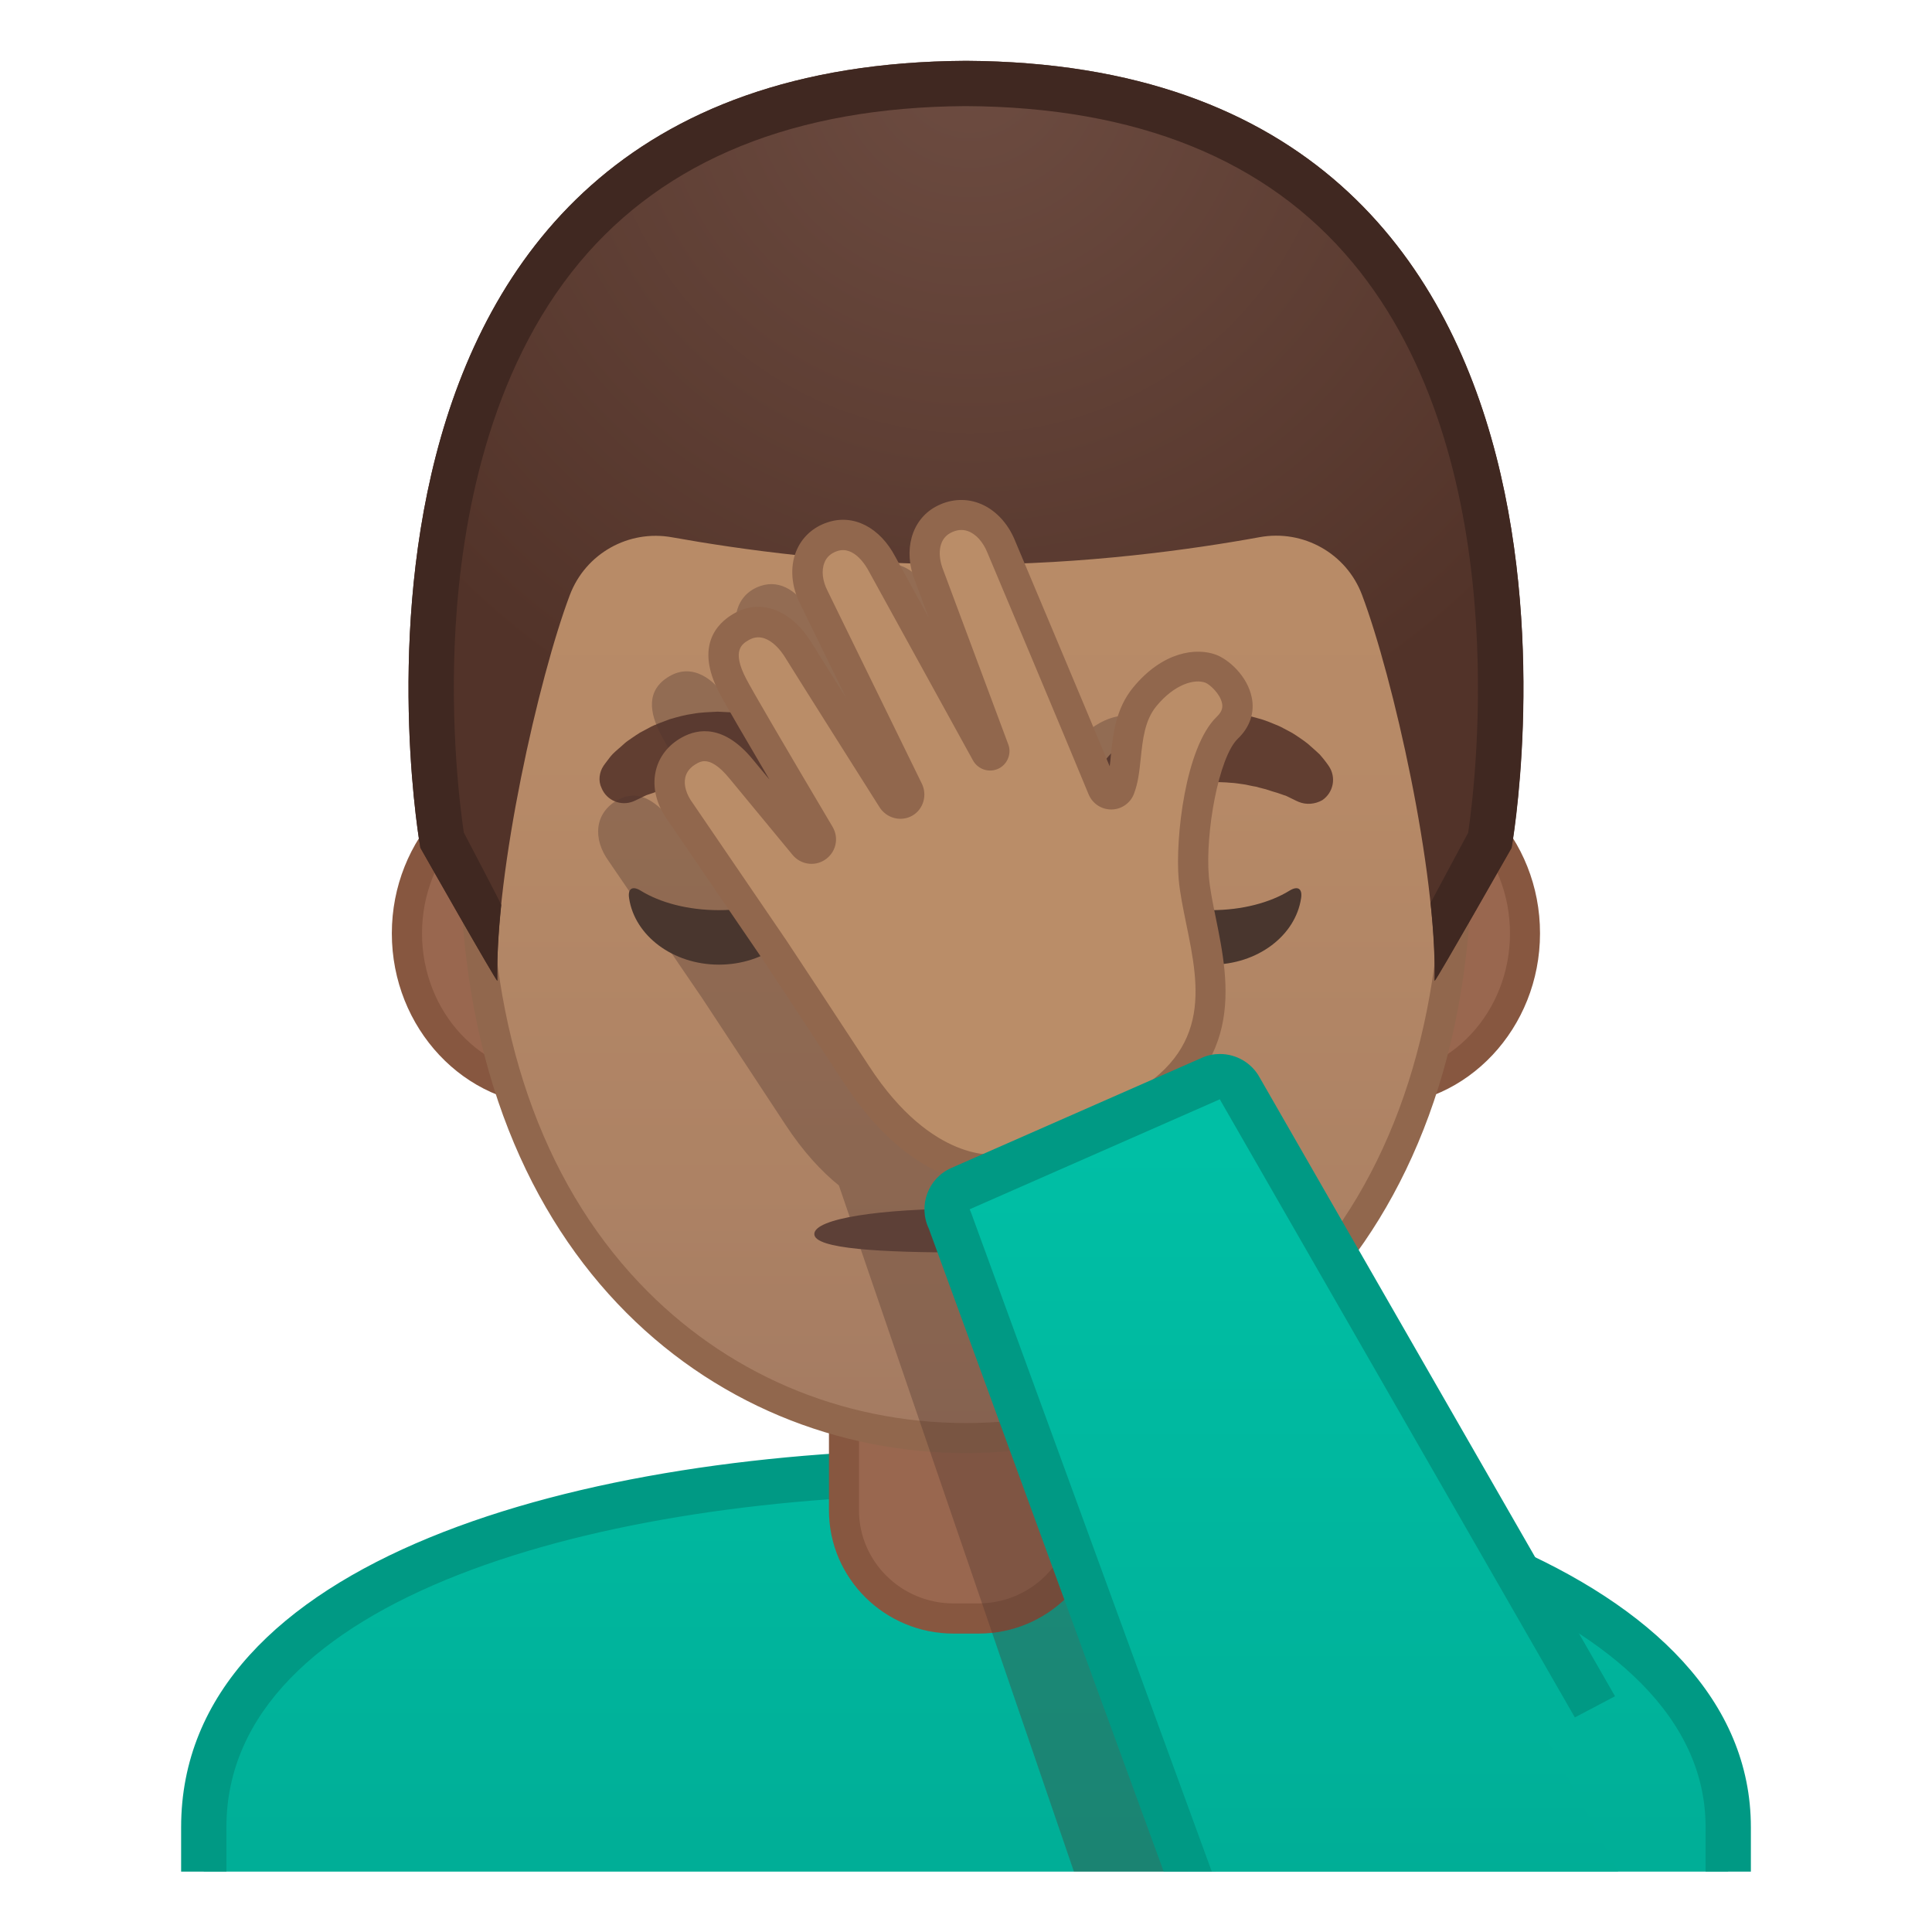 <svg width="100%" height="100%" viewBox="0 0 128 128" style="enable-background:new 0 0 128 128;" xmlns="http://www.w3.org/2000/svg" xmlns:xlink="http://www.w3.org/1999/xlink">
  <g>
    <defs>
      <rect id="SVGID_1_" height="120" width="120" x="4" y="4"/>
    </defs>
    <clipPath id="SVGID_2_">
      <use style="overflow:visible;" xlink:href="#SVGID_1_"/>
    </clipPath>
    <g id="XMLID_17_" style="clip-path:url(#SVGID_2_);">
      <linearGradient id="SVGID_3_" gradientUnits="userSpaceOnUse" x1="64" x2="64" y1="77.943" y2="130.306">
        <stop offset="0" style="stop-color:#00BFA5"/>
        <stop offset="0.705" style="stop-color:#00B29A"/>
        <stop offset="1" style="stop-color:#00AB94"/>
      </linearGradient>
      <path d="M13.5,130.5v-9.44c0-16.23,25.36-23.53,50.5-23.56h0.13c25.03,0,50.36,8.09,50.36,23.56 v9.44H13.5z" style="fill:url(#SVGID_3_);"/>
      <path d="M64.13,99c12.9,0,25.42,2.19,34.36,6c6.62,2.83,14.51,7.91,14.51,16.05V129H15v-7.94 c0-15.2,24.61-22.03,49-22.06L64.13,99 M64.13,96c-0.05,0-0.09,0-0.13,0c-25.49,0.03-52,7.28-52,25.06V132h104v-10.94 C116,104.3,89.74,96,64.13,96L64.13,96z" style="fill:#009984;"/>
    </g>
    <g id="XMLID_15_" style="clip-path:url(#SVGID_2_);">
      <path d="M63.17,107.23c-4,0-7.26-3.22-7.26-7.17v-8.98h16.16v8.98c0,3.96-3.25,7.17-7.26,7.17H63.17z" style="fill:#99674F;"/>
      <path d="M71.08,92.08v7.98c0,3.4-2.81,6.17-6.26,6.17h-1.65c-3.45,0-6.26-2.77-6.26-6.17v-7.98H64H71.08 M73.08,90.08H64h-9.08v9.98c0,4.51,3.7,8.17,8.26,8.17h1.65c4.56,0,8.26-3.66,8.26-8.17V90.08L73.08,90.08z" style="fill:#875740;"/>
    </g>
    <g style="clip-path:url(#SVGID_2_);">
      <path d="M36.67,72.26c-5.36,0-9.71-4.67-9.71-10.41c0-5.74,4.36-10.41,9.71-10.41h54.65 c5.36,0,9.71,4.67,9.71,10.41c0,5.74-4.36,10.41-9.71,10.41H36.67z" style="fill:#99674F;"/>
      <path d="M91.33,52.43c4.8,0,8.71,4.22,8.71,9.41s-3.91,9.41-8.71,9.41h-7.37H44.04h-7.37 c-4.8,0-8.71-4.22-8.71-9.41s3.91-9.41,8.71-9.41h7.37h39.91H91.33 M91.33,50.43h-7.37H44.04h-7.37 c-5.89,0-10.71,5.14-10.71,11.41c0,6.28,4.82,11.41,10.71,11.41h7.37h39.91h7.37c5.89,0,10.71-5.14,10.71-11.41 C102.04,55.57,97.22,50.43,91.33,50.43L91.33,50.43z" style="fill:#875740;"/>
    </g>
    <g style="clip-path:url(#SVGID_2_);">
      <linearGradient id="SVGID_4_" gradientUnits="userSpaceOnUse" x1="64" x2="64" y1="94.592" y2="12.826">
        <stop offset="0" style="stop-color:#A47B62"/>
        <stop offset="0.191" style="stop-color:#AD8264"/>
        <stop offset="0.551" style="stop-color:#B78A67"/>
        <stop offset="1" style="stop-color:#BA8D68"/>
      </linearGradient>
      <path d="M64,95.27c-15.66,0-32.52-12.14-32.52-38.81c0-12.38,3.56-23.79,10.02-32.13 c6.05-7.8,14.25-12.27,22.5-12.27s16.45,4.47,22.5,12.27c6.46,8.34,10.02,19.75,10.02,32.13c0,12.09-3.51,22.19-10.14,29.21 C80.52,91.86,72.57,95.27,64,95.27z" style="fill:url(#SVGID_4_);"/>
      <path d="M64,13.07L64,13.07c7.94,0,15.85,4.33,21.71,11.88c6.33,8.16,9.81,19.35,9.81,31.52 c0,11.83-3.41,21.7-9.87,28.52c-5.67,5.99-13.36,9.29-21.65,9.29c-8.29,0-15.98-3.3-21.65-9.29c-6.46-6.82-9.87-16.69-9.87-28.52 c0-12.16,3.49-23.35,9.81-31.52C48.15,17.4,56.06,13.07,64,13.07 M64,11.07L64,11.07L64,11.07c-17.4,0-33.52,18.61-33.52,45.39 c0,26.64,16.61,39.81,33.52,39.81S97.52,83.1,97.52,56.46C97.52,29.68,81.4,11.07,64,11.07L64,11.07z" style="fill:#91674D;"/>
    </g>
    <g style="clip-path:url(#SVGID_2_);">
      <g>
        <path d="M39.99,50.73c0,0,0.13-0.19,0.38-0.51c0.07-0.08,0.12-0.16,0.22-0.26 c0.11-0.11,0.23-0.22,0.37-0.34c0.14-0.12,0.28-0.24,0.43-0.38c0.15-0.13,0.31-0.23,0.48-0.35c0.17-0.11,0.34-0.24,0.53-0.35 c0.19-0.1,0.4-0.21,0.6-0.32c0.21-0.12,0.43-0.21,0.66-0.3c0.23-0.09,0.47-0.18,0.71-0.27c0.49-0.14,1-0.29,1.54-0.36 c0.53-0.1,1.08-0.11,1.63-0.14c0.55,0.03,1.09,0.03,1.63,0.14c0.53,0.07,1.05,0.22,1.54,0.36c0.24,0.08,0.48,0.17,0.71,0.27 c0.23,0.09,0.45,0.18,0.66,0.3c0.21,0.11,0.41,0.22,0.6,0.32c0.19,0.11,0.36,0.24,0.53,0.35c0.17,0.12,0.33,0.22,0.47,0.34 c0.14,0.12,0.27,0.24,0.4,0.35c0.12,0.11,0.24,0.21,0.34,0.31c0.1,0.1,0.18,0.21,0.26,0.29c0.31,0.36,0.46,0.57,0.46,0.57 c0.51,0.7,0.35,1.69-0.36,2.19c-0.43,0.31-0.96,0.37-1.43,0.21l-0.29-0.1c0,0-0.19-0.07-0.49-0.2 c-0.08-0.03-0.15-0.07-0.25-0.11c-0.1-0.03-0.19-0.07-0.3-0.11c-0.21-0.08-0.44-0.17-0.7-0.25c-0.13-0.04-0.26-0.09-0.4-0.13 c-0.14-0.03-0.28-0.07-0.43-0.11c-0.07-0.02-0.15-0.04-0.22-0.06c-0.08-0.01-0.15-0.03-0.23-0.04c-0.16-0.03-0.31-0.07-0.47-0.1 c-0.33-0.04-0.66-0.11-1-0.12c-0.34-0.04-0.69-0.03-1.03-0.05c-0.35,0.02-0.7,0.01-1.03,0.05c-0.34,0.02-0.67,0.09-1,0.12 c-0.16,0.03-0.31,0.07-0.47,0.1c-0.08,0.01-0.16,0.03-0.23,0.04c-0.07,0.02-0.15,0.04-0.22,0.06c-0.15,0.04-0.29,0.07-0.43,0.11 c-0.14,0.04-0.27,0.09-0.4,0.13c-0.13,0.04-0.25,0.08-0.37,0.11c-0.1,0.04-0.2,0.07-0.29,0.1c-0.09,0.03-0.18,0.06-0.27,0.09 c-0.1,0.04-0.2,0.1-0.29,0.14c-0.36,0.18-0.57,0.27-0.57,0.27c-0.83,0.34-1.77-0.05-2.11-0.87 C39.62,51.74,39.7,51.16,39.99,50.73z" style="fill:#613E31;"/>
        <path d="M86.05,53.13c0,0-0.22-0.09-0.57-0.27c-0.09-0.04-0.19-0.1-0.29-0.14 c-0.09-0.02-0.18-0.06-0.27-0.09c-0.09-0.03-0.19-0.07-0.29-0.1c-0.12-0.04-0.24-0.07-0.37-0.11c-0.13-0.04-0.26-0.09-0.4-0.13 c-0.14-0.04-0.28-0.07-0.43-0.11c-0.07-0.02-0.15-0.04-0.22-0.06c-0.08-0.01-0.15-0.03-0.23-0.04c-0.16-0.03-0.31-0.07-0.47-0.1 c-0.33-0.04-0.66-0.11-1-0.12c-0.34-0.04-0.69-0.03-1.03-0.05c-0.35,0.02-0.7,0.01-1.03,0.05c-0.34,0.02-0.67,0.09-1,0.12 c-0.16,0.03-0.31,0.07-0.47,0.1c-0.08,0.01-0.16,0.03-0.23,0.04c-0.07,0.02-0.15,0.04-0.22,0.06c-0.15,0.04-0.29,0.08-0.43,0.11 c-0.14,0.04-0.27,0.09-0.4,0.13c-0.26,0.07-0.49,0.16-0.7,0.25c-0.11,0.04-0.2,0.08-0.3,0.11c-0.09,0.04-0.17,0.08-0.25,0.11 c-0.3,0.13-0.49,0.2-0.49,0.2l-0.28,0.1c-0.82,0.29-1.72-0.15-2-0.97c-0.17-0.5-0.08-1.03,0.21-1.44c0,0,0.16-0.22,0.46-0.57 c0.08-0.09,0.16-0.19,0.26-0.29c0.1-0.1,0.22-0.2,0.34-0.31c0.12-0.11,0.26-0.23,0.4-0.35c0.14-0.12,0.31-0.22,0.47-0.34 c0.17-0.12,0.34-0.24,0.53-0.35c0.19-0.1,0.4-0.21,0.6-0.32c0.21-0.12,0.43-0.21,0.66-0.3c0.23-0.09,0.46-0.18,0.71-0.27 c0.49-0.14,1-0.29,1.54-0.36c0.53-0.1,1.08-0.11,1.63-0.14c0.55,0.03,1.09,0.03,1.63,0.14c0.53,0.06,1.05,0.22,1.54,0.36 c0.24,0.08,0.48,0.17,0.71,0.27c0.23,0.09,0.45,0.18,0.66,0.3c0.21,0.11,0.41,0.22,0.6,0.32c0.19,0.11,0.36,0.24,0.53,0.35 c0.17,0.12,0.32,0.22,0.48,0.35c0.15,0.13,0.3,0.26,0.43,0.38c0.13,0.12,0.26,0.23,0.37,0.34c0.09,0.1,0.15,0.18,0.22,0.26 c0.25,0.31,0.38,0.51,0.38,0.51c0.5,0.74,0.31,1.74-0.43,2.25C87.12,53.29,86.54,53.33,86.05,53.13z" style="fill:#613E31;"/>
      </g>
      <path d="M67.86,68.06c-0.11-0.04-0.21-0.07-0.32-0.08h-7.07c-0.11,0.01-0.22,0.04-0.32,0.08 c-0.64,0.26-0.99,0.92-0.69,1.63c0.3,0.71,1.71,2.69,4.55,2.69c2.84,0,4.25-1.99,4.55-2.69C68.85,68.98,68.5,68.32,67.86,68.06z" style="fill:#E59600;"/>
    </g>
    <g style="clip-path:url(#SVGID_2_);">
      <defs>
        <path id="SVGID_5_" d="M64,4.03L64,4.03c-0.01,0-0.01,0-0.02,0s-0.01,0-0.02,0v0C18.53,4.27,27.84,56.17,27.84,56.17 s5.1,8.99,5.1,8.81c-0.03-1.41,0.46-6.89,0.46-6.89l-2.68-2.92c0,0,3.89-25.44,6.79-24.91c4.45,0.81,26.54,2,26.57,2 c7.83,0,14.92-0.36,19.37-1.17c2.9-0.53,9.64,1.7,10.68,4.45c1.33,3.54,3.13,19.71,3.13,19.71l-2.68,2.83 c0,0,0.49,5.51,0.46,6.89c0,0.18,5.1-8.81,5.1-8.81S109.44,4.27,64,4.03z"/>
      </defs>
      <clipPath id="SVGID_6_">
        <use style="overflow:visible;" xlink:href="#SVGID_5_"/>
      </clipPath>
    </g>
    <g style="clip-path:url(#SVGID_2_);">
      <g>
        <radialGradient id="SVGID_7_" cx="64.26" cy="4.274" gradientUnits="userSpaceOnUse" r="48.85">
          <stop offset="0" style="stop-color:#6D4C41"/>
          <stop offset="1" style="stop-color:#523329"/>
        </radialGradient>
        <path d="M64.02,4.03L64.02,4.03c-0.01,0-0.01,0-0.02,0c-0.01,0-0.01,0-0.02,0v0 C18.55,4.27,27.85,56.17,27.85,56.17s5.1,8.99,5.1,8.81c-0.16-7.25,2.74-20.09,4.8-25.55c1.04-2.76,3.9-4.36,6.79-3.83 C49,36.4,56.09,37.4,63.92,37.4c0.03,0,0.06,0,0.08,0c0.03,0,0.06,0,0.08,0c7.83,0,14.92-1,19.37-1.81 c2.9-0.53,5.76,1.08,6.79,3.83c2.06,5.47,4.96,18.3,4.8,25.55c0,0.18,5.1-8.81,5.1-8.81S109.45,4.27,64.02,4.03z" style="fill:url(#SVGID_7_);"/>
      </g>
      <path d="M64.02,4.03L64.02,4.03c-0.01,0-0.01,0-0.02,0c-0.01,0-0.01,0-0.02,0v0 C18.55,4.27,27.85,56.17,27.85,56.17s5,8.81,5.1,8.81c0,0,0,0,0,0c-0.03-1.48,0.07-3.2,0.26-5.03c-0.12-0.29-2.46-4.75-2.48-4.79 c-0.24-1.6-0.93-6.98-0.55-13.56c0.41-7.04,2.17-16.96,8.22-24.22c5.67-6.8,14.27-10.28,25.56-10.35c0.01,0,0.03,0,0.04,0h0v0 c11.32,0.06,19.93,3.54,25.6,10.35c10.81,12.96,8.18,34.33,7.67,37.79c-0.02,0.04-2.46,4.58-2.49,4.65 c0.2,1.89,0.31,3.65,0.27,5.17c0,0,0,0,0,0c0.09,0,5.1-8.81,5.1-8.81S109.45,4.27,64.02,4.03z" style="fill:#402821;"/>
    </g>
    <g id="XMLID_13_" style="clip-path:url(#SVGID_2_);">
      <linearGradient id="SVGID_8_" gradientUnits="userSpaceOnUse" x1="71.5" x2="71.5" y1="149.5" y2="182.5">
        <stop offset="0" style="stop-color:#651FFF"/>
        <stop offset="0.705" style="stop-color:#5914F2"/>
        <stop offset="1" style="stop-color:#530EEB"/>
      </linearGradient>
      <path d="M21,182.5v-9.51c0-17.29,27.21-23.46,50.5-23.49h0.14c13.39,0,25.82,2.15,35.01,6.05 c7,2.98,15.35,8.42,15.35,17.44v9.51H21z" style="fill:url(#SVGID_8_);"/>
      <path d="M71.64,151c24.28,0,48.86,7.55,48.86,21.99V181h-98v-8.01c0-6.95,4.88-12.47,14.52-16.42 c8.75-3.58,20.99-5.56,34.49-5.57L71.64,151 M71.64,148c-0.05,0-0.09,0-0.14,0c-25.65,0.03-52,7.1-52,24.99V184h104v-11.01 C123.5,156.13,97.4,148,71.64,148L71.64,148z" style="fill:#4A00ED;"/>
    </g>
    <path d="M82.02,128l-17.8-48.34c1.99-0.87,4.4-2.02,5.39-2.49 c8.83-4.24,5.13-11.17,4.73-15.77c-0.25-2.83,0.56-8.35,2.23-9.95c1.66-1.59-0.19-3.56-1.1-3.9c-1.08-0.41-2.83-0.01-4.37,1.86 s-1.01,4.46-1.65,6.08c-0.21,0.52-0.94,0.52-1.15,0c-1.4-3.44-6.7-16.01-6.7-16.01c-0.69-1.71-2.29-2.66-3.87-1.79 c-1.26,0.69-1.48,2.26-0.91,3.69l4.29,11.51c0.06,0.15,0,0.32-0.13,0.38l-0.01,0c-0.14,0.07-0.32,0.01-0.4-0.14l-6.88-12.5 c-0.71-1.36-1.94-2.27-3.3-1.81c-1.69,0.57-2.06,2.41-1.21,4.05l6.22,12.72c0.16,0.31,0.07,0.67-0.21,0.84c0,0-0.01,0-0.01,0.01 c-0.28,0.17-0.66,0.06-0.84-0.25c0,0-5.46-8.63-6.22-9.89c-0.77-1.26-2.22-2.41-3.78-1.49c-1.56,0.92-1.31,2.41-0.55,3.87 c0.65,1.24,4.61,7.94,5.76,9.87c0.17,0.29,0.08,0.66-0.2,0.84c-0.27,0.17-0.61,0.11-0.81-0.13l-4.17-5.05 c-1.04-1.25-2.17-1.91-3.43-1.22c-1.56,0.86-1.69,2.59-0.6,4.08l6.2,9.09c0,0,3.87,5.87,5.47,8.31c1.2,1.84,2.42,3.14,3.57,4.07 L72.52,128H82.02z" style="opacity:0.35;clip-path:url(#SVGID_2_);fill:#4E342E;"/>
    <g style="clip-path:url(#SVGID_2_);">
      <path d="M67.81,68.05c-0.1-0.04-0.21-0.07-0.32-0.08h-6.99c-0.11,0.01-0.21,0.04-0.32,0.08 c-0.63,0.26-0.98,0.91-0.68,1.61c0.3,0.7,1.69,2.66,4.49,2.66c2.8,0,4.19-1.96,4.49-2.66C68.79,68.97,68.45,68.31,67.81,68.05z" style="fill:#E59600;"/>
      <g>
        <path d="M47.63,60.3c-2.06,0-3.9-0.5-5.18-1.29c-0.55-0.34-0.87-0.14-0.77,0.5c0.37,2.48,2.9,4.4,5.95,4.4 c3.06,0,5.58-1.92,5.95-4.4c0.1-0.64-0.22-0.84-0.77-0.5C51.53,59.8,49.69,60.3,47.63,60.3z" style="fill:#49362E;"/>
        <path d="M80.25,60.3c-2.06,0-3.9-0.5-5.18-1.29c-0.55-0.34-0.87-0.14-0.77,0.5c0.37,2.48,2.9,4.4,5.95,4.4 c3.06,0,5.58-1.92,5.95-4.4c0.1-0.64-0.22-0.84-0.77-0.5C84.15,59.8,82.3,60.3,80.25,60.3z" style="fill:#49362E;"/>
      </g>
      <path id="XMLID_12_" d="M73.85,81.76c0,1.01-4.46,1.22-9.95,1.22s-9.95-0.23-9.95-1.22 c0-1.04,4.46-1.68,9.95-1.68S73.85,80.7,73.85,81.76z" style="fill:#5D4037;"/>
    </g>
    <g style="clip-path:url(#SVGID_2_);">
      <g>
        <path d="M80.21,44.3c-1.08-0.41-2.83-0.01-4.37,1.86c-1.54,1.87-1.01,4.46-1.65,6.08 c-0.21,0.52-0.94,0.52-1.15,0c-1.4-3.44-6.7-16.01-6.7-16.01c-0.69-1.71-2.29-2.66-3.87-1.79c-1.26,0.69-1.48,2.26-0.91,3.69 l4.29,11.51c0.06,0.15,0,0.32-0.13,0.38l-0.01,0c-0.14,0.07-0.32,0.01-0.4-0.14l-6.88-12.5c-0.71-1.36-1.94-2.27-3.3-1.81 c-1.69,0.57-2.06,2.41-1.21,4.05l6.22,12.72c0.16,0.31,0.07,0.67-0.21,0.84c0,0-0.01,0-0.01,0.01c-0.28,0.17-0.66,0.06-0.84-0.25 c0,0-5.46-8.63-6.22-9.89c-0.77-1.26-2.22-2.41-3.78-1.49s-1.31,2.41-0.55,3.87c0.65,1.24,4.61,7.94,5.76,9.87 c0.17,0.29,0.08,0.66-0.2,0.84v0c-0.27,0.17-0.61,0.11-0.81-0.13l-4.17-5.05c-1.04-1.25-2.17-1.91-3.43-1.22 c-1.56,0.86-1.69,2.59-0.6,4.08l6.2,9.09c0,0,3.87,5.87,5.47,8.31c4.19,6.42,8.65,6.46,9.52,6.26c1.3-0.29,6.52-2.78,8.09-3.54 c8.83-4.24,5.13-11.17,4.73-15.77c-0.25-2.83,0.56-8.35,2.23-9.95S81.13,44.64,80.21,44.3z" style="fill:#BA8D68;"/>
        <path d="M65.7,78.49c-1.69,0-5.83-0.69-9.79-6.75c-1.59-2.44-5.46-8.31-5.47-8.31l-6.19-9.07 c-0.75-1.02-1.05-2.19-0.81-3.26c0.21-0.95,0.83-1.75,1.75-2.25c1.09-0.6,2.79-0.83,4.68,1.46l1.11,1.34 c-1.5-2.55-2.96-5.05-3.34-5.78c-1.61-3.09-0.11-4.58,0.93-5.19c2.04-1.21,4.06,0.05,5.15,1.83c0.29,0.47,1.26,2.02,2.35,3.75 l-3.04-6.22c-0.6-1.16-0.71-2.46-0.28-3.52c0.37-0.91,1.1-1.59,2.07-1.91c1.71-0.58,3.48,0.32,4.51,2.3l2.2,4.01l-0.91-2.44 c-0.8-2-0.24-4.03,1.37-4.91c0.9-0.49,1.9-0.58,2.82-0.25c1.07,0.38,1.97,1.31,2.46,2.55c0.04,0.1,4.42,10.49,6.25,14.9 c0.03-0.24,0.06-0.49,0.08-0.75c0.14-1.37,0.32-3.08,1.48-4.48c1.96-2.38,4.18-2.65,5.49-2.16c0,0,0,0,0,0 c0.8,0.3,2.06,1.37,2.36,2.82c0.21,1-0.12,1.98-0.92,2.74c-1.27,1.22-2.17,6.26-1.92,9.14c0.07,0.82,0.26,1.75,0.46,2.73 c0.88,4.33,2.1,10.25-5.76,14.02c-3.12,1.5-7.08,3.34-8.3,3.61C66.47,78.43,66.19,78.49,65.7,78.49z M46.68,50.43 c-0.24,0-0.4,0.09-0.52,0.16c-0.42,0.23-0.68,0.55-0.76,0.93c-0.11,0.5,0.07,1.11,0.49,1.68l6.22,9.12 c0.01,0.01,3.89,5.89,5.48,8.33c4.21,6.45,8.42,5.84,8.46,5.83c0.78-0.18,3.73-1.47,7.88-3.46c6.45-3.09,5.54-7.53,4.66-11.82 c-0.21-1.04-0.42-2.03-0.5-2.96c-0.23-2.68,0.43-8.74,2.53-10.76c0.39-0.37,0.39-0.67,0.34-0.9c-0.13-0.62-0.8-1.23-1.1-1.35 c-0.73-0.27-2.05,0.1-3.25,1.56c-0.77,0.94-0.9,2.2-1.03,3.42c-0.09,0.86-0.17,1.66-0.46,2.4c-0.24,0.61-0.83,1.02-1.49,1.02 c0,0-0.01,0-0.01,0c-0.66,0-1.25-0.4-1.5-1.01c-1.39-3.39-6.64-15.87-6.7-16c-0.29-0.72-0.76-1.24-1.29-1.43 c-0.38-0.14-0.78-0.09-1.18,0.13c-0.82,0.45-0.82,1.55-0.46,2.44l4.3,11.53c0.25,0.61-0.03,1.34-0.63,1.63 c-0.64,0.31-1.39,0.05-1.72-0.58l-6.87-12.48c-0.16-0.31-0.97-1.73-2.1-1.35c-0.42,0.14-0.71,0.4-0.85,0.77 c-0.21,0.52-0.13,1.21,0.21,1.87l6.23,12.74c0.39,0.76,0.13,1.71-0.6,2.14c-0.77,0.45-1.76,0.18-2.22-0.6 c-0.21-0.33-5.45-8.62-6.22-9.87c-0.19-0.32-1.22-1.86-2.42-1.15c-0.43,0.25-1.14,0.68-0.17,2.55c0.42,0.81,2.46,4.3,5.73,9.82 c0.45,0.76,0.22,1.72-0.53,2.2c-0.69,0.44-1.6,0.29-2.12-0.34l-4.17-5.05C47.58,50.66,47.05,50.43,46.68,50.43z M59.26,52.77 c0,0,0,0.01,0.01,0.01L59.26,52.77z M59.93,52.37c0,0.01,0.01,0.01,0.01,0.01C59.93,52.37,59.93,52.37,59.93,52.37z M64.9,49.97 c0,0.01,0.01,0.02,0.01,0.03L64.9,49.97z M66.17,49.36l0.01,0.02C66.18,49.38,66.18,49.37,66.17,49.36z" style="fill:#91674D;"/>
      </g>
    </g>
    <g style="clip-path:url(#SVGID_2_);">
      <defs>
        <path id="SVGID_9_" d="M109.36,128H78.56L61.54,81.41c-0.73-1.53-0.05-3.36,1.5-4.04l16.58-7.29c1.44-0.64,3.13-0.05,3.86,1.35 l23.52,40.95l-4.7,2.48L109.36,128z"/>
      </defs>
      <clipPath id="SVGID_10_">
        <use style="overflow:visible;" xlink:href="#SVGID_9_"/>
      </clipPath>
      <g style="clip-path:url(#SVGID_10_);">
        <linearGradient id="SVGID_11_" gradientUnits="userSpaceOnUse" x1="88.059" x2="88.059" y1="75.914" y2="130.093">
          <stop offset="0" style="stop-color:#00BFA5"/>
          <stop offset="0.705" style="stop-color:#00B29A"/>
          <stop offset="1" style="stop-color:#00AB94"/>
        </linearGradient>
        <path d="M79.6,126.5L62.95,80.9c-0.02-0.04-0.04-0.09-0.06-0.13c-0.18-0.37-0.2-0.79-0.05-1.17 s0.43-0.69,0.8-0.85l16.58-7.29c0.19-0.08,0.4-0.13,0.6-0.13c0.56,0,1.07,0.31,1.33,0.8l31.22,54.37H79.6z" style="fill:url(#SVGID_11_);"/>
        <path d="M80.82,72.83c0.02,0.03,0.03,0.06,0.05,0.1L110.78,125H80.65l-16.3-44.62 c-0.03-0.09-0.07-0.18-0.11-0.26L80.82,72.83 M80.82,69.83c-0.4,0-0.82,0.08-1.21,0.26l-16.58,7.29 c-1.55,0.68-2.23,2.51-1.5,4.04L78.56,128h37.41L83.48,71.43C82.94,70.41,81.9,69.83,80.82,69.83L80.82,69.83z" style="fill:#009984;"/>
      </g>
    </g>
  </g>
</svg>